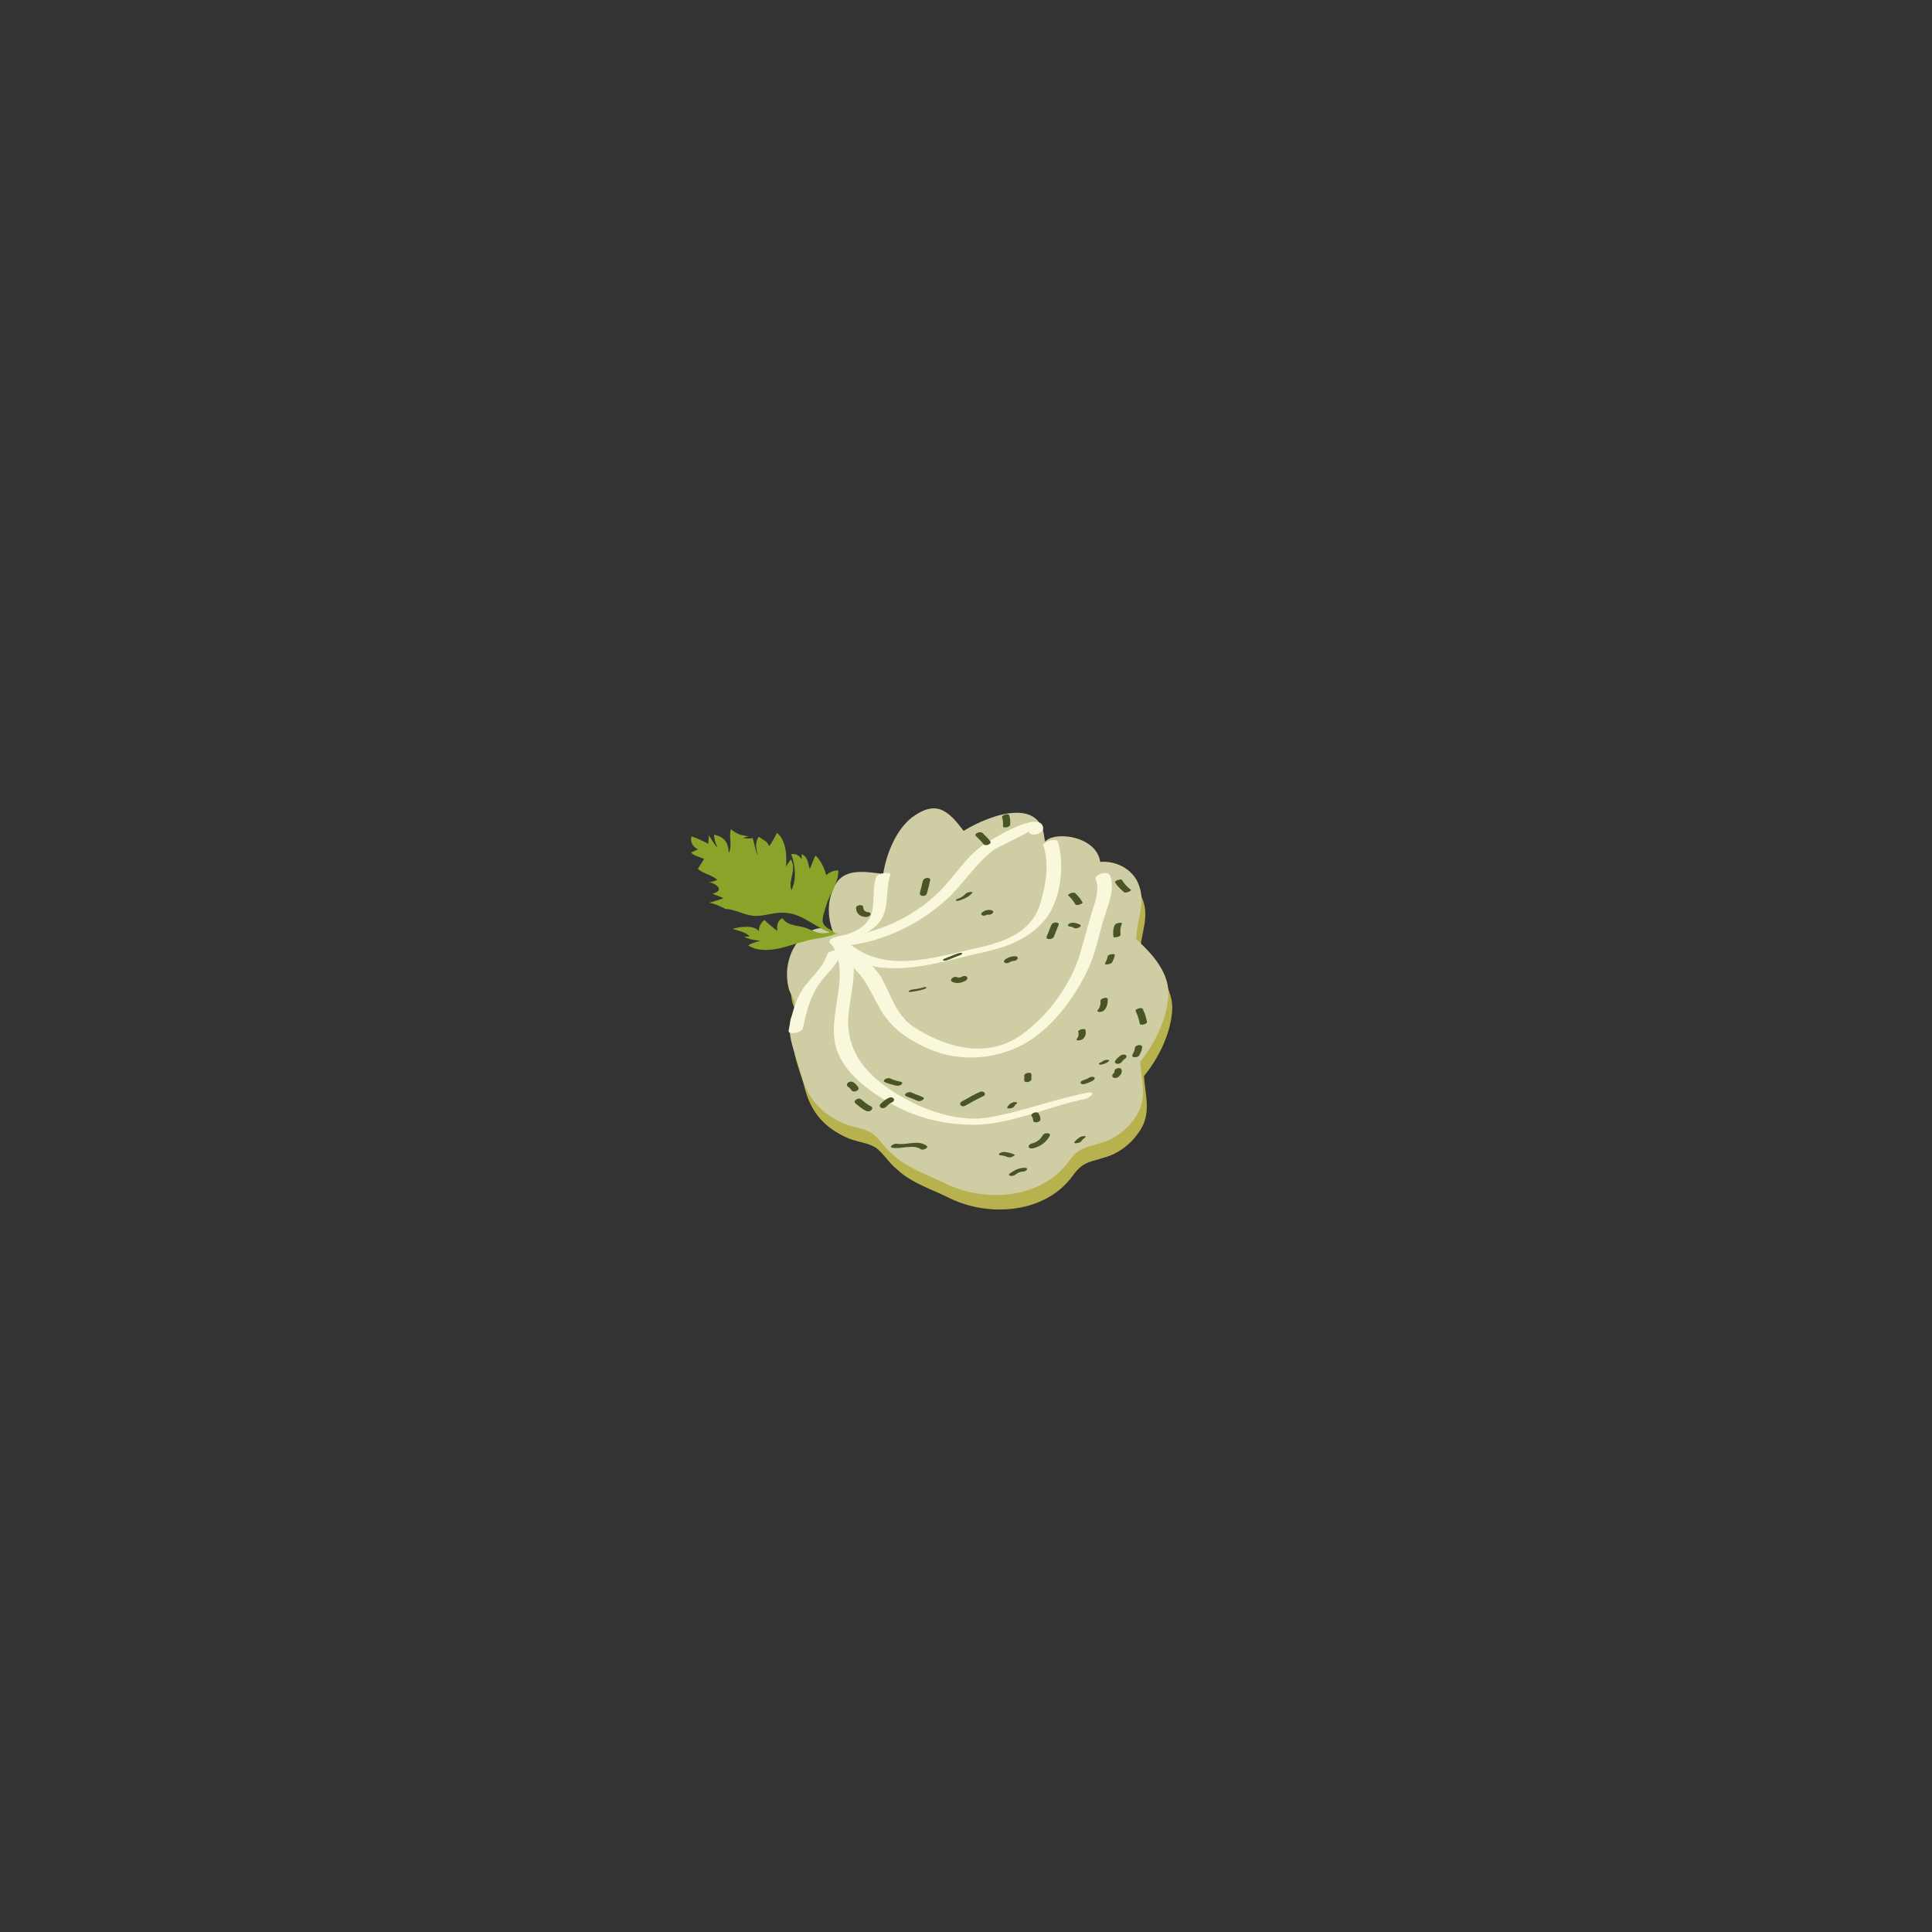 <?xml version="1.0" encoding="utf-8"?>
<!-- Generator: Adobe Illustrator 16.0.3, SVG Export Plug-In . SVG Version: 6.00 Build 0)  -->
<!DOCTYPE svg PUBLIC "-//W3C//DTD SVG 1.1//EN" "http://www.w3.org/Graphics/SVG/1.1/DTD/svg11.dtd">
<svg version="1.1" id="Ebene_1" xmlns="http://www.w3.org/2000/svg" xmlns:xlink="http://www.w3.org/1999/xlink" x="0px" y="0px"
	 width="450px" height="450px" viewBox="0 0 450 450" enable-background="new 0 0 450 450" xml:space="preserve">
<rect x="0" y="0" width="450" height="450" fill="#333333" stroke="none"/>
<g id="dip">
	<g>
		<g>
			<path fill="#B8B24E" d="M195.022,220.796c-1.294-3.442-1.584-6.874-0.052-10.4c2.042-5.04,7.087-4.008,11.625-3.48
				c0.731-4.44,2.774-9.984,6.626-13.094c5.671-4.213,8.492-1.78,12.104,3.086l0,0c6.276-3.908,19.524-8.59,18.856,3.722l0,0
				c-1.09-3.842,12.235-3.676,13.012,3.798l0,0l0,0l-0.104-0.306l0,0c3.438-0.284,7.164,1.35,8.762,4.688
				c2.2,4.655-0.24,8.481-0.262,13.023l0,0l0,0l-0.304,0.099l0,0c4.022,3.552,8.239,8.214,7.712,13.767
				c-0.434,5.35-3.283,10.988-6.535,14.912l0,0c0.281,4.951,1.977,9.096-1.576,13.623c-1.727,2.412-4.563,4.521-7.498,5.315
				c-3.641,1.193-5.051,0.985-7.39,4.104c-6.302,8.957-19.431,9.904-28.599,5.52c-4.229-2.139-9.07-3.574-12.484-6.822
				c-1.813-1.422-3.013-3.547-4.824-4.971c-1.911-1.223-4.133-1.33-6.25-2.15c-5.641-2.348-8.854-5.998-10.347-11.557
				c-0.891-3.74-3.291-8.496-2.563-12.432c0.106-1.211,1.324-2.619,1.127-3.73c0.109-1.211-1.199-2.631-1.496-4.047
				c-0.89-3.738-0.167-7.674,2.17-10.79c1.932-2.316,5.676-4.72,8.188-1.68"/>
		</g>
		<g>
			<path fill="#CFCDA4" d="M194.132,217.423c-1.294-3.442-1.581-6.874-0.049-10.4c2.041-5.04,7.084-4.008,11.624-3.481
				c0.729-4.438,2.772-9.982,6.629-13.093c5.667-4.214,8.487-1.78,12.099,3.086l0,0c6.278-3.909,19.524-8.591,18.859,3.721l0,0
				c-1.091-3.842,12.235-3.676,13.013,3.799l0,0l0,0l-0.104-0.306l0,0c3.437-0.284,7.166,1.349,8.761,4.688
				c2.2,4.655-0.24,8.479-0.262,13.021l0,0l0,0l-0.303,0.101l0,0c4.021,3.551,8.24,8.214,7.711,13.767
				c-0.434,5.35-3.284,10.988-6.534,14.913l0,0c0.28,4.948,1.976,9.095-1.577,13.624c-1.729,2.41-4.564,4.519-7.498,5.313
				c-3.639,1.194-5.053,0.987-7.391,4.104c-6.299,8.957-19.432,9.906-28.597,5.521c-4.229-2.141-9.07-3.576-12.485-6.822
				c-1.812-1.422-3.014-3.547-4.825-4.971c-1.911-1.221-4.132-1.332-6.248-2.15c-5.643-2.348-8.857-5.998-10.348-11.559
				c-0.892-3.738-3.291-8.496-2.563-12.43c0.105-1.213,1.324-2.62,1.125-3.73c0.109-1.213-1.198-2.631-1.494-4.048
				c-0.89-3.737-0.168-7.672,2.168-10.79c1.932-2.314,5.677-4.72,8.185-1.68"/>
		</g>
		<g>
			<g>
				<g>
					<path fill="#FAF8DC" d="M204.048,204.309c-0.828,2.554-0.363,5.028-0.842,7.67c-0.708,3.905-4.572,5.518-7.995,6.123
						c-0.436,0.077-2.394,0.569-1.845,1.338c4.941,6.927-0.057,15.21,1.006,22.873c0.968,6.98,8.056,11.935,13.705,15.031
						c5.689,3.119,12.149,4.631,18.606,4.639c8.764,0.012,17.445-4.299,25.955-5.99c1.409-0.28,2.883-1.936,0.557-1.473
						c-7.639,1.521-14.967,4.336-22.631,5.705c-8.319,1.485-17.725-2.455-24.333-7.213c-5.921-4.262-9.405-9.74-8.557-17.172
						c0.711-6.23,2.796-12.033-1.177-17.604c-0.615,0.446-1.23,0.892-1.845,1.338c3.303-0.584,6.403-1.397,9.01-3.598
						c3.981-3.36,2.302-7.879,3.699-12.191C207.644,202.917,204.355,203.36,204.048,204.309L204.048,204.309z"/>
				</g>
			</g>
			<g>
				<g>
					<path fill="#FAF8DC" d="M193.266,219.635c9.869,10.152,24.453,4.639,36.1,2.09c5.45-1.193,10.563-3.227,14.157-7.665
						c3.586-4.427,4.517-12.778,2.861-18.052c-0.285-0.91-3.611,0.042-3.344,0.896c1.41,4.495,0.57,9.193-0.768,13.623
						c-2.031,6.726-8.492,8.917-14.686,10.272c-10.4,2.276-22.538,6.542-31.188-2.357
						C195.734,217.755,192.616,218.967,193.266,219.635L193.266,219.635z"/>
				</g>
			</g>
			<g>
				<g>
					<path fill="#FAF8DC" d="M195.063,220.37c9.19-0.28,18.669-4.711,25.428-10.892c3.842-3.514,6.702-8.295,10.862-11.427
						c0.967-0.729,8.314-4.141,8.271-4.393c0.247,1.423,3.6,0.584,3.342-0.896c-0.738-4.25-11.843,2.7-13.342,3.638
						c-4.268,2.67-7.202,7.62-10.714,11.152c-5.989,6.022-15.042,10.304-23.5,10.563C193.583,218.171,192.776,220.44,195.063,220.37
						L195.063,220.37z"/>
				</g>
			</g>
			<g>
				<g>
					<path fill="#FAF8DC" d="M196.021,223.445c5.103,2.922,6.292,6.868,9.03,11.641c2.427,4.229,5.909,6.676,10.259,8.771
						c6.947,3.347,14.917,3.219,21.818,0.01c7.216-3.354,12.821-10.905,16.192-17.877c1.856-3.842,2.561-8.105,3.828-12.149
						c0.916-2.922,2.637-6.852,1.414-9.899c-0.513-1.278-3.818-0.29-3.343,0.896c1.007,2.509-0.329,5.755-1.063,8.198
						c-0.875,2.917-1.63,5.858-2.483,8.78c-2.176,7.445-7.492,14.76-13.807,19.243c-7.918,5.62-17.49,3.031-24.962-1.814
						c-3.95-2.563-5.206-6.896-7.241-10.862c-1.504-2.932-4.213-5.05-7.009-6.651C197.609,221.131,194.558,222.607,196.021,223.445
						L196.021,223.445z"/>
				</g>
			</g>
			<g>
				<g>
					<path fill="#FAF8DC" d="M192.653,222.31c-1.023,3.329-3.928,5.368-5.771,8.213c-1.837,2.836-2.537,6.254-3.199,9.515
						c-0.222,1.094,3.12,0.522,3.325-0.485c0.724-3.566,1.566-6.941,3.568-10.033c1.776-2.742,4.402-4.444,5.401-7.693
						C196.285,220.826,192.964,221.297,192.653,222.31L192.653,222.31z"/>
				</g>
			</g>
		</g>
		<g>
			<g>
				<g>
					<path fill="#495524" d="M235.229,224.098c0.277-0.19,0.554-0.264,0.888-0.274c0.342-0.01,0.868-0.249,0.933-0.63
						c0.067-0.416-0.47-0.478-0.751-0.469c-0.764,0.023-1.521,0.289-2.146,0.722c-0.262,0.181-0.465,0.563-0.113,0.776
						C234.389,224.434,234.91,224.318,235.229,224.098L235.229,224.098z"/>
				</g>
			</g>
			<g>
				<g>
					<path fill="#495524" d="M244.936,215.344c-0.433,0.882-0.69,1.836-1.123,2.718c-0.422,0.86,1.271,0.868,1.6,0.197
						c0.434-0.882,0.691-1.836,1.124-2.718C246.957,214.681,245.266,214.673,244.936,215.344L244.936,215.344z"/>
				</g>
			</g>
			<g>
				<g>
					<path fill="#495524" d="M231.158,212.111c-0.811-0.347-1.59-0.167-2.299,0.329c-0.244,0.17-0.483,0.533-0.125,0.734
						c0.35,0.196,0.879,0.083,1.188-0.135c0.222-0.124,0.193-0.144-0.077-0.059c0.385,0.165,0.84,0.096,1.188-0.135
						C231.254,212.7,231.544,212.275,231.158,212.111L231.158,212.111z"/>
				</g>
			</g>
			<g>
				<g>
					<path fill="#495524" d="M212.077,231.037c1.082-0.131,2.135-0.313,3.175-0.646c0.052-0.017,0.75-0.296,0.511-0.427
						c-0.285-0.157-0.794,0.033-1.069,0.121c-0.608,0.194-1.243,0.269-1.875,0.345c-0.371,0.045-0.825,0.144-1.123,0.385
						C211.405,231.055,211.958,231.051,212.077,231.037L212.077,231.037z"/>
				</g>
			</g>
			<g>
				<g>
					<path fill="#495524" d="M221.87,228.723c0.959,0.43,2.076,0.215,2.976-0.26c0.294-0.154,0.651-0.521,0.393-0.869
						c-0.247-0.33-0.809-0.301-1.137-0.129c-0.433,0.229-0.811,0.326-1.269,0.121C222.126,227.27,220.896,228.285,221.87,228.723
						L221.87,228.723z"/>
				</g>
			</g>
			<g>
				<g>
					<path fill="#495524" d="M220.748,223.602c0.959-0.327,1.872-0.774,2.832-1.099c0.083-0.028,0.751-0.311,0.495-0.486
						c-0.276-0.189-0.804-0.005-1.078,0.088c-0.96,0.325-1.872,0.772-2.832,1.099c-0.083,0.029-0.751,0.311-0.495,0.486
						C219.945,223.878,220.475,223.694,220.748,223.602L220.748,223.602z"/>
				</g>
			</g>
			<g>
				<g>
					<path fill="#495524" d="M206.028,252.01c0.88,0.426,1.829,0.653,2.777,0.871c0.387,0.088,0.888-0.056,1.182-0.316
						c0.268-0.238,0.182-0.516-0.159-0.594c-0.847-0.193-1.684-0.391-2.47-0.771c-0.357-0.173-0.865-0.038-1.184,0.155
						C205.948,251.494,205.668,251.836,206.028,252.01L206.028,252.01z"/>
				</g>
			</g>
			<g>
				<g>
					<path fill="#495524" d="M210.959,255.264c0.884,0.433,1.838,0.689,2.721,1.125c0.355,0.176,0.867,0.039,1.184-0.154
						c0.229-0.141,0.503-0.479,0.146-0.656c-0.883-0.436-1.837-0.694-2.721-1.125c-0.356-0.174-0.866-0.04-1.184,0.154
						C210.877,254.746,210.601,255.089,210.959,255.264L210.959,255.264z"/>
				</g>
			</g>
			<g>
				<g>
					<path fill="#495524" d="M224.812,257.549c1.364-0.771,2.729-1.541,4.151-2.203c1.037-0.479,0.115-1.418-0.748-1.018
						c-1.422,0.661-2.788,1.432-4.152,2.203C223.076,257.09,223.971,258.025,224.812,257.549L224.812,257.549z"/>
				</g>
			</g>
			<g>
				<g>
					<path fill="#495524" d="M257.217,235.273c0.639-0.683,0.867-1.726,0.782-2.635c-0.046-0.48-1.726-0.133-1.672,0.448
						c0.071,0.752-0.126,1.638-0.653,2.201c-0.277,0.297,0.236,0.426,0.436,0.424C256.507,235.709,256.941,235.568,257.217,235.273
						L257.217,235.273z"/>
				</g>
			</g>
			<g>
				<g>
					<path fill="#495524" d="M259.648,215.446c-0.398,0.848-0.424,1.795-0.322,2.712c0.045,0.392,1.729,0.05,1.672-0.448
						c-0.098-0.868-0.072-1.731,0.307-2.534c0.144-0.304-0.582-0.234-0.684-0.217C260.318,215.007,259.797,215.132,259.648,215.446
						L259.648,215.446z"/>
				</g>
			</g>
			<g>
				<g>
					<path fill="#495524" d="M258.002,222.716c-0.102,0.62-0.333,1.155-0.615,1.711c-0.142,0.28,0.592,0.189,0.674,0.175
						c0.289-0.05,0.826-0.166,0.978-0.463c0.282-0.556,0.515-1.092,0.614-1.711C259.721,222.008,258.07,222.304,258.002,222.716
						L258.002,222.716z"/>
				</g>
			</g>
			<g>
				<g>
					<path fill="#495524" d="M248.82,208.583c0.664,0.594,1.21,1.291,1.658,2.061c0.26,0.444,1.832-0.172,1.672-0.448
						c-0.477-0.815-1.055-1.568-1.76-2.198C250.039,207.683,248.521,208.317,248.82,208.583L248.82,208.583z"/>
				</g>
			</g>
			<g>
				<g>
					<path fill="#495524" d="M249.239,215.805c0.349,0.017,0.669,0.199,0.976,0.352c0.342,0.171,0.875,0.009,1.18-0.168
						c0.226-0.131,0.506-0.434,0.158-0.607c-0.535-0.268-1.045-0.438-1.648-0.467c-0.363-0.018-0.879,0.141-1.105,0.444
						C248.555,215.683,249.004,215.793,249.239,215.805L249.239,215.805z"/>
				</g>
			</g>
			<g>
				<g>
					<path fill="#495524" d="M223.732,209.648c1.02-0.344,1.973-0.832,2.7-1.642c0.24-0.267-0.213-0.26-0.387-0.243
						c-0.329,0.032-0.884,0.127-1.12,0.391c-0.497,0.554-1.056,0.919-1.759,1.156c-0.061,0.021-0.752,0.3-0.506,0.447
						C222.939,209.925,223.46,209.739,223.732,209.648L223.732,209.648z"/>
				</g>
			</g>
			<g>
				<g>
					<path fill="#495524" d="M214.949,205.158c-0.211,0.922-0.425,1.842-0.676,2.754c-0.265,0.961,1.397,0.995,1.608,0.229
						c0.283-1.024,0.53-2.056,0.767-3.091C216.845,204.19,215.129,204.374,214.949,205.158L214.949,205.158z"/>
				</g>
			</g>
			<g>
				<g>
					<path fill="#495524" d="M227.293,194.714c0.629,0.624,1.273,1.219,1.811,1.926c0.422,0.553,2.023-0.071,1.539-0.709
						c-0.539-0.707-1.184-1.302-1.811-1.926C228.336,193.513,226.751,194.174,227.293,194.714L227.293,194.714z"/>
				</g>
			</g>
			<g>
				<g>
					<path fill="#495524" d="M233.408,190.372c0.199,0.653,0.279,1.327,0.195,2.007c-0.076,0.637,1.604,0.319,1.668-0.222
						c0.093-0.752,0.028-1.508-0.191-2.234C234.91,189.363,233.244,189.829,233.408,190.372L233.408,190.372z"/>
				</g>
			</g>
			<g>
				<g>
					<path fill="#495524" d="M199.377,211.469c0.035,1.307,0.968,2.063,2.248,2.104c0.394,0.013,0.89-0.116,1.094-0.491
						c0.191-0.35-0.163-0.613-0.488-0.624c-0.681-0.022-1.149-0.441-1.168-1.148C201.041,210.493,199.359,210.801,199.377,211.469
						L199.377,211.469z"/>
				</g>
			</g>
			<g>
				<g>
					<path fill="#495524" d="M264.492,235.445c0.471,0.973,0.8,1.973,0.997,3.033c0.085,0.457,1.767,0.061,1.672-0.447
						c-0.197-1.063-0.526-2.063-0.997-3.033C265.926,234.508,264.309,235.066,264.492,235.445L264.492,235.445z"/>
				</g>
			</g>
			<g>
				<g>
					<path fill="#495524" d="M260.994,245.861c-0.488,0.365-0.951,0.74-1.26,1.275c-0.209,0.362,0.18,0.62,0.494,0.651
						c0.405,0.039,0.883-0.134,1.094-0.498c0.181-0.313,0.479-0.521,0.764-0.731c0.264-0.197,0.457-0.586,0.104-0.813
						C261.844,245.525,261.307,245.627,260.994,245.861L260.994,245.861z"/>
				</g>
			</g>
			<g>
				<g>
					<path fill="#495524" d="M259.582,249.659c0.033,0.159-0.133,0.282-0.239,0.368c-0.288,0.233-0.421,0.664-0.075,0.918
						c0.344,0.253,0.885,0.17,1.202-0.088c0.505-0.409,0.929-0.963,0.784-1.646C261.078,248.387,259.404,248.824,259.582,249.659
						L259.582,249.659z"/>
				</g>
			</g>
			<g>
				<g>
					<path fill="#495524" d="M264.346,244.08c-0.035,0.566-0.313,1.064-0.566,1.561c-0.414,0.821,1.277,0.771,1.589,0.154
						c0.295-0.583,0.625-1.199,0.665-1.861C266.084,243.104,264.389,243.373,264.346,244.08L264.346,244.08z"/>
				</g>
			</g>
			<g>
				<g>
					<path fill="#495524" d="M253.619,251.045c-0.365,0.254-0.79,0.387-1.211,0.523c-0.254,0.084-0.814,0.305-0.715,0.679
						c0.096,0.354,0.703,0.312,0.957,0.229c0.699-0.229,1.414-0.451,2.022-0.875c0.229-0.16,0.497-0.51,0.134-0.701
						C254.461,250.719,253.928,250.831,253.619,251.045L253.619,251.045z"/>
				</g>
			</g>
			<g>
				<g>
					<path fill="#495524" d="M256.672,247.342c-0.061-0.017-0.119-0.002-0.176,0.044c-0.096,0.031-0.75,0.317-0.491,0.503
						c0.276,0.199,0.804,0.014,1.081-0.078c0.473-0.154,0.941-0.338,1.238-0.752c0.188-0.262-0.625-0.199-0.678-0.188
						C257.305,246.928,256.885,247.045,256.672,247.342L256.672,247.342z"/>
				</g>
			</g>
			<g>
				<g>
					<path fill="#495524" d="M238.575,250.672c0.063,0.331-0.067,0.668-0.002,1.01c0.134,0.705,1.81,0.281,1.672-0.447
						c-0.063-0.332,0.067-0.668,0.002-1.01C240.109,249.52,238.434,249.945,238.575,250.672L238.575,250.672z"/>
				</g>
			</g>
			<g>
				<g>
					<path fill="#495524" d="M235.744,256.85c-0.57,0.226-0.861,0.545-1.135,1.082c-0.156,0.308,0.59,0.248,0.688,0.232
						c0.319-0.051,0.807-0.18,0.969-0.497c0.061-0.118,0.332-0.422,0.088-0.325c0.117-0.047,0.744-0.331,0.479-0.547
						C236.566,256.581,236.016,256.743,235.744,256.85L235.744,256.85z"/>
				</g>
			</g>
			<g>
				<g>
					<path fill="#495524" d="M251.311,265.014c-0.418,0.312-0.818,0.629-1.086,1.086c-0.148,0.258,0.604,0.16,0.666,0.149
						c0.293-0.054,0.814-0.162,0.982-0.45c0.229-0.395,0.588-0.652,0.947-0.922c0.315-0.236-0.279-0.27-0.391-0.26
						C252.035,264.652,251.628,264.775,251.311,265.014L251.311,265.014z"/>
				</g>
			</g>
			<g>
				<g>
					<path fill="#495524" d="M240.314,259.989c0.207,0.296,0.319,0.585,0.328,0.948c0.018,0.797,1.694,0.476,1.682-0.168
						c-0.012-0.572-0.137-1.004-0.469-1.477C241.479,258.754,239.867,259.352,240.314,259.989L240.314,259.989z"/>
				</g>
			</g>
			<g>
				<g>
					<path fill="#495524" d="M232.936,269.059c0.601,0.088,1.213,0.185,1.768,0.441c0.333,0.156,0.755,0.053,1.083-0.07
						c0.055-0.021,0.787-0.377,0.487-0.518c-0.726-0.338-1.481-0.471-2.268-0.585c-0.378-0.056-0.873,0.104-1.182,0.315
						C232.539,268.838,232.626,269.014,232.936,269.059L232.936,269.059z"/>
				</g>
			</g>
			<g>
				<g>
					<path fill="#495524" d="M240.596,267.467c1.644-0.381,3.086-1.378,3.887-2.878c0.44-0.825-1.256-0.812-1.594-0.178
						c-0.549,1.026-1.469,1.679-2.593,1.938c-0.321,0.073-0.791,0.389-0.687,0.781C239.721,267.541,240.273,267.541,240.596,267.467
						L240.596,267.467z"/>
				</g>
			</g>
			<g>
				<g>
					<path fill="#495524" d="M207.83,267.329c2.066,0.412,4.867-0.909,6.651,0.353c0.469,0.33,2.007-0.352,1.323-0.834
						c-2.064-1.46-4.701-0.011-6.959-0.461C208.285,266.275,206.867,267.137,207.83,267.329L207.83,267.329z"/>
				</g>
			</g>
			<g>
				<g>
					<path fill="#495524" d="M236.538,273.574c0.467-0.342,0.938-0.651,1.53-0.662c0.377-0.007,0.871-0.123,1.104-0.451
						c0.229-0.318-0.19-0.475-0.446-0.47c-1.35,0.024-2.453,0.546-3.522,1.331c-0.292,0.214-0.169,0.509,0.151,0.568
						C235.771,273.97,236.207,273.816,236.538,273.574L236.538,273.574z"/>
				</g>
			</g>
			<g>
				<g>
					<path fill="#495524" d="M197.467,253.081c0.383,0.218,0.625,0.54,0.883,0.89c0.487,0.657,2.067-0.027,1.523-0.761
						c-0.32-0.433-0.656-0.869-1.13-1.14c-0.383-0.219-0.85-0.195-1.203,0.085C197.278,252.363,197.089,252.865,197.467,253.081
						L197.467,253.081z"/>
				</g>
			</g>
			<g>
				<g>
					<path fill="#495524" d="M199.264,257.002c0.75,0.648,1.533,1.271,2.415,1.729c0.386,0.201,0.846,0.166,1.199-0.1
						c0.25-0.188,0.471-0.669,0.089-0.867c-0.882-0.457-1.666-1.08-2.415-1.729C199.987,255.549,198.53,256.369,199.264,257.002
						L199.264,257.002z"/>
				</g>
			</g>
			<g>
				<g>
					<path fill="#495524" d="M206.465,257.732c0.306-0.303,0.665-0.711,1.078-0.865c0.338-0.128,0.789-0.398,0.671-0.84
						c-0.105-0.392-0.662-0.518-1-0.389c-0.878,0.329-1.504,0.892-2.164,1.543c-0.294,0.289-0.109,0.733,0.233,0.867
						C205.714,258.218,206.155,258.039,206.465,257.732L206.465,257.732z"/>
				</g>
			</g>
			<g>
				<g>
					<path fill="#495524" d="M251.145,240.33c0.17,0.595,0.084,1.158-0.344,1.619c-0.271,0.291,0.23,0.378,0.42,0.371
						c0.379-0.014,0.846-0.139,1.111-0.426c0.52-0.56,0.695-1.277,0.482-2.014C252.678,239.406,251.01,239.866,251.145,240.33
						L251.145,240.33z"/>
				</g>
			</g>
			<g>
				<g>
					<path fill="#495524" d="M259.689,205.438c0.504,0.98,1.332,1.681,2.153,2.39c0.332,0.286,1.808-0.362,1.577-0.561
						c-0.786-0.678-1.576-1.338-2.061-2.277C261.156,204.593,259.566,205.198,259.689,205.438L259.689,205.438z"/>
				</g>
			</g>
		</g>
		<g>
			<path fill="#89A428" d="M195.298,217.181c-1.822,1.101-5.255,1.388-7.278,1.885c-4.042,0.989-9.708,3.688-13.737,1.145
				c0.812-0.602,1.924-0.798,2.835-1.098c-1.209-0.106-2.627-0.312-3.837-0.925c0.508,0.002,1.011,0.003,1.316-0.095
				c-0.803-0.913-2.619-1.326-3.928-1.734c1.516-0.501,5.051-0.986,6.053,0.534c0.004-1.011,0.516-2.018,1.327-2.62
				c1.003,1.014,1.909,1.725,3.014,2.538c-0.193-1.11,0.016-2.524,1.229-2.922c1.102,1.823,3.726,1.634,5.44,2.245
				c2.114,0.819,3.221,1.634,5.546,1.036c-4.028-1.53-6.539-4.572-11.082-4.594c-2.523-0.013-4.853,1.088-7.173,0.674
				c-2.117-0.315-3.828-1.434-6.053-1.543c0.205,0.101,0.205,0.101,0.404,0.201c-1.408-0.711-2.818-1.424-4.233-1.632
				c0.911-0.301,2.329-0.596,3.337-1.097c-0.805-0.406-1.711-0.612-2.52-1.021c2.933-0.792,0.921-2.318-0.893-2.73
				c0.706,0.104,1.415-0.296,2.021-0.497c-1.409-1.218-3.326-1.428-4.532-2.543c0.41-0.807,1.016-1.511,1.425-2.318
				c-1.007-0.508-2.421-0.716-3.022-1.526c0.607-0.199,1.012-0.502,1.62-0.7c-1.211-0.612-1.911-1.726-1.504-3.035
				c1.314,0.409,2.521,1.02,3.934,1.733c-0.099-0.808,0.208-1.413,0.008-2.018c0.804,0.912,1.202,2.124,2.104,2.836
				c-0.497-1.012-0.794-1.924-0.79-2.933c2.52,0.517,3.321,1.934,3.413,4.257c0.917-1.813-0.084-3.837,0.53-5.551
				c1.206,1.116,2.517,1.525,4.233,1.635c-0.507-0.001-0.91,0.3-1.517,0.499c0.808-0.098,1.412,0.208,2.322-0.09
				c0.399,1.216,0.593,2.831,1.193,4.146c-0.296-1.415-0.794-2.929,0.223-4.44c1.105,0.813,2.014,1.018,2.41,2.231
				c0.815-1.108,1.323-2.113,1.833-3.121c2.011,1.524,2.399,5.261,2.083,7.886c0.305-0.604,0.813-1.105,1.122-1.712
				c1.6,2.331-0.736,4.944,0.165,7.17c1.224-2.418,0.936-5.852-0.062-8.38c1.417-0.298,2.623,0.819,2.716,2.134
				c-0.402-0.711-0.197-1.112-0.294-1.922c0,0,0,0,0.103-0.2c1.41,0.711,1.404,2.226,1.803,3.44c0.506-1.009,0.815-2.12,1.325-3.125
				c1.108,0.812,2.208,3.141,2.503,4.556c0.913-0.803,1.824-1.104,2.834-1.097c0.085,2.826-1.944,5.34-2.768,7.96
				c-0.305,1.111-1.123,3.227-0.824,4.137c0.497,1.515,2.213,1.627,3.114,2.841"/>
		</g>
	</g>
</g>
</svg>
